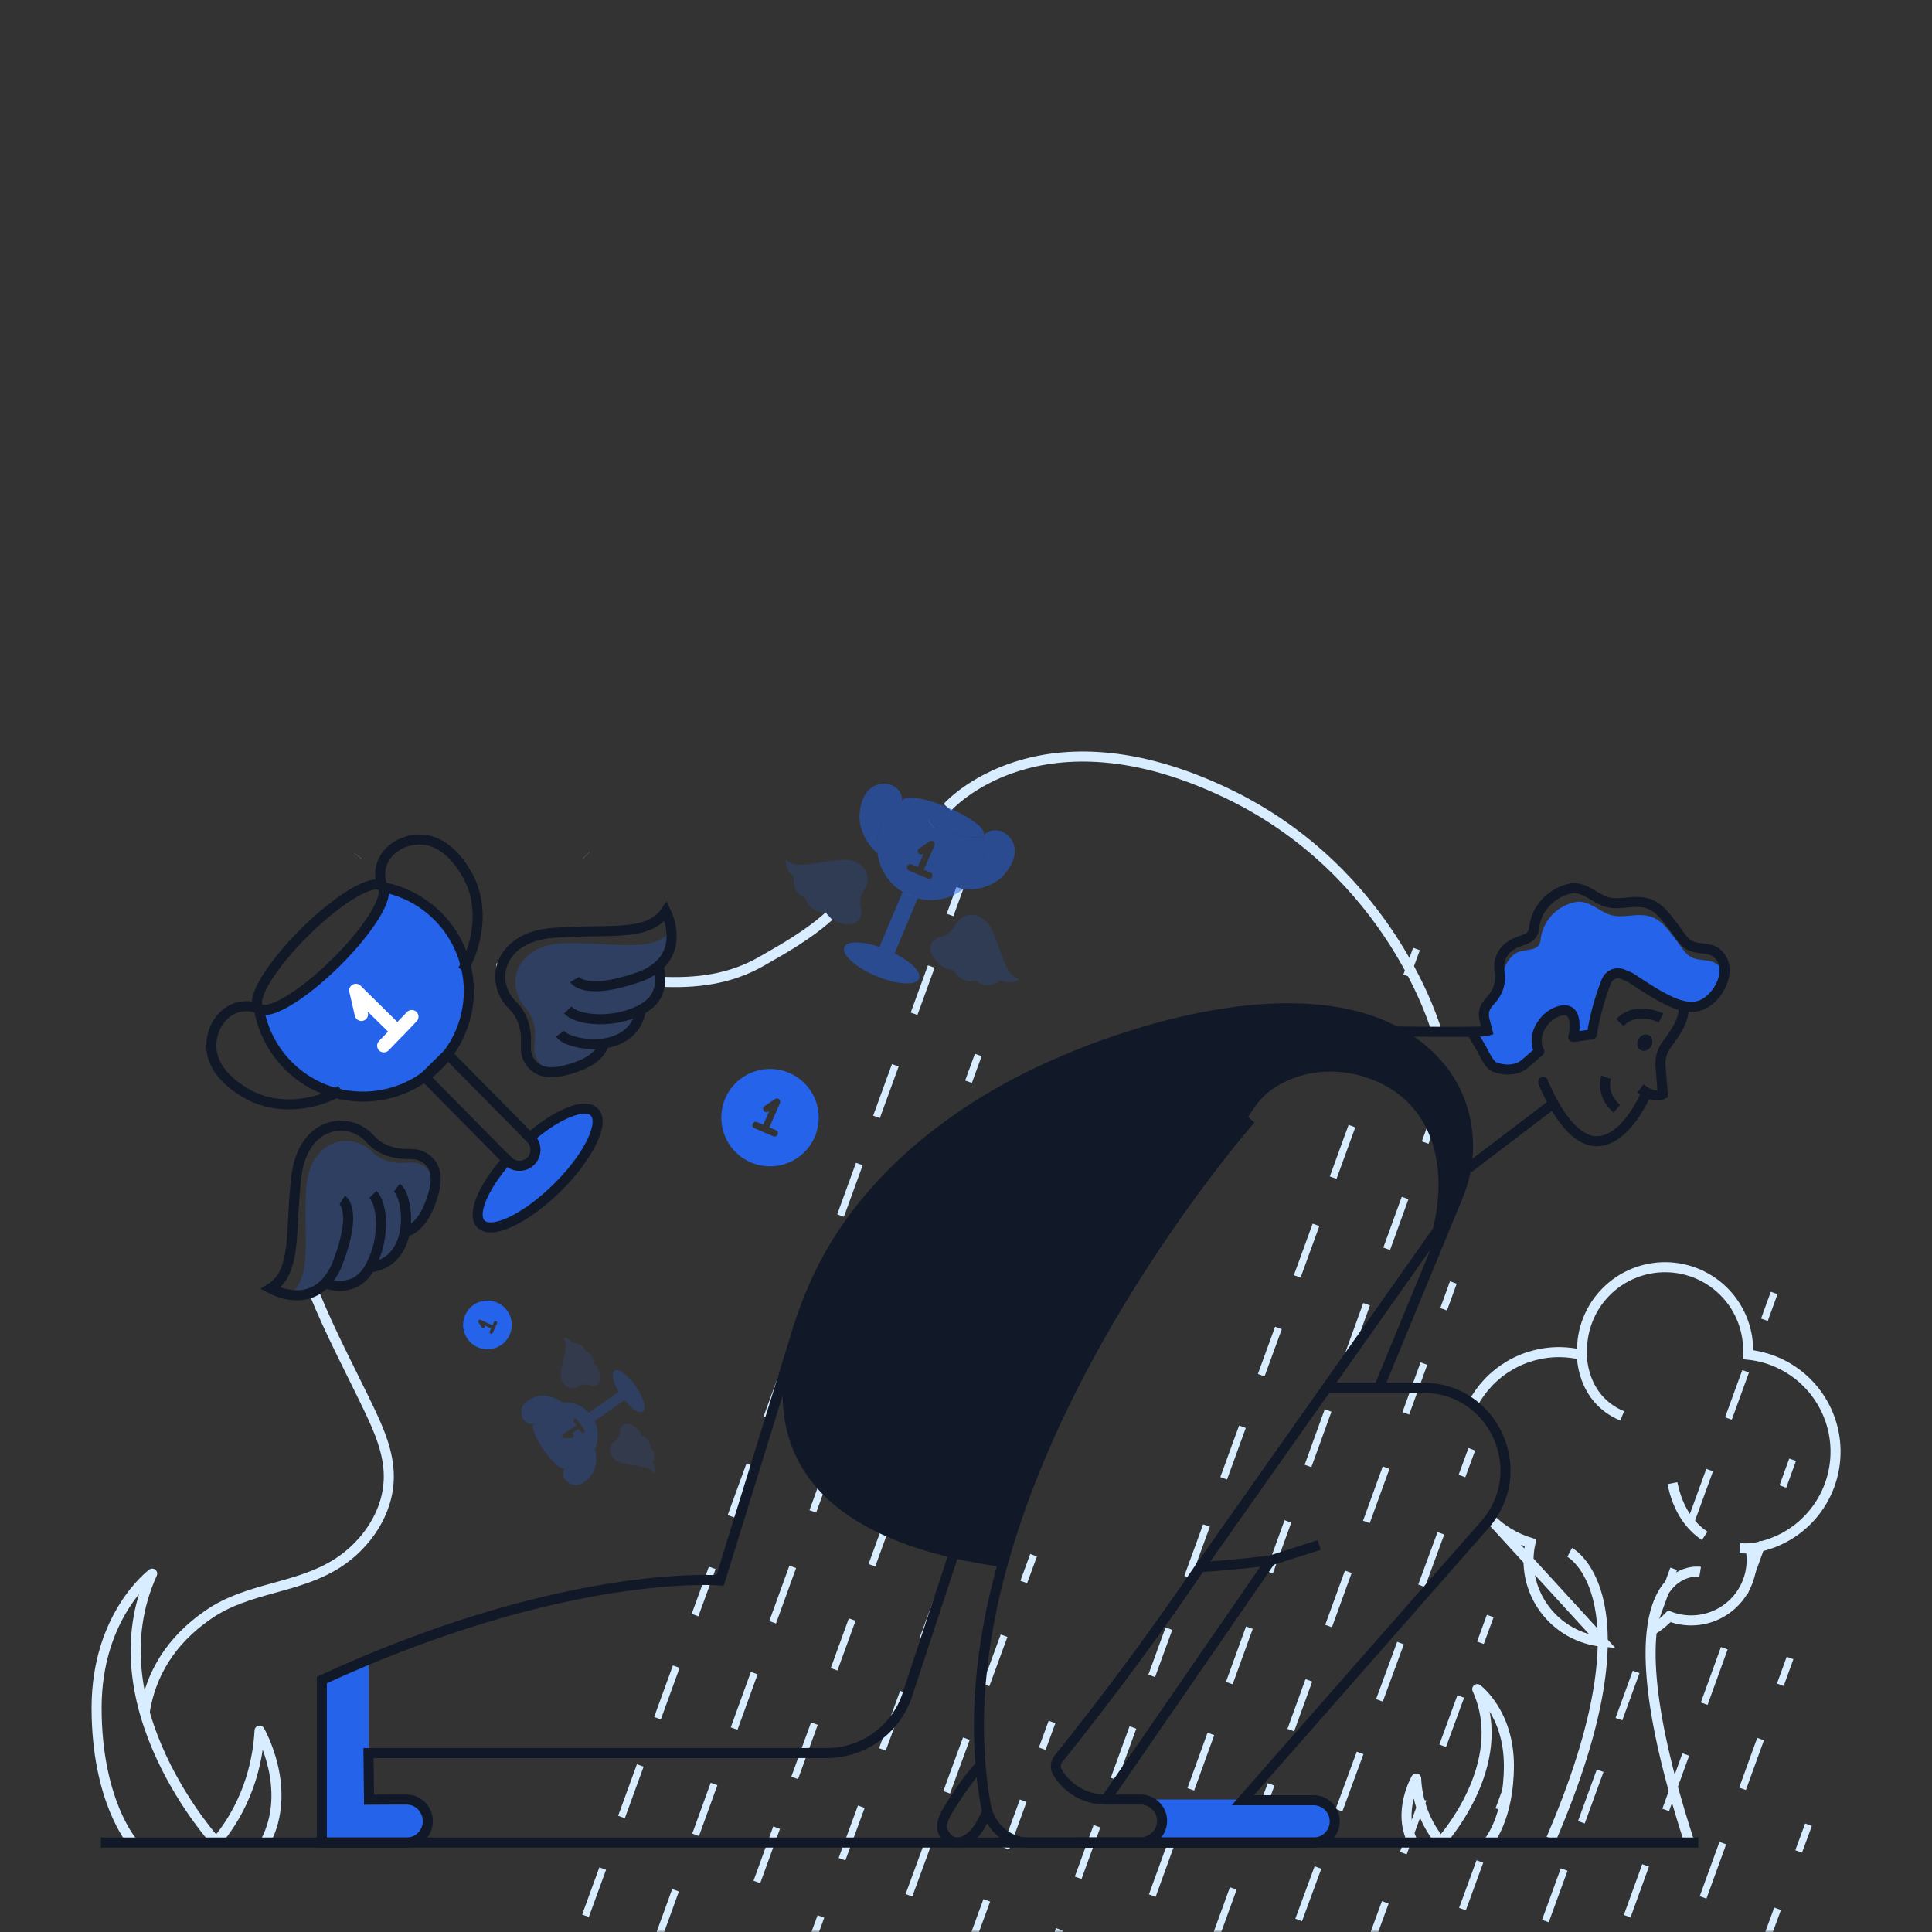 <svg width="400" height="400" viewBox="0 0 400 400" fill="none" xmlns="http://www.w3.org/2000/svg">
<rect x="0" y="0" width="400" height="400" fill="#333333" stroke="none"/>
<mask id="mask0_180_1944" style="mask-type:luminance" maskUnits="userSpaceOnUse" x="0" y="0" width="400" height="400">
<path d="M400 0H0V400H400V0Z" fill="white"/>
</mask>
<g mask="url(#mask0_180_1944)">
<path d="M374.428 377.792L372.392 383.328" stroke="#D8EDFF" stroke-width="1.476" stroke-miterlimit="10"/>
<path d="M368.033 395.192L353.309 435.224" stroke="#D8EDFF" stroke-width="1.476" stroke-miterlimit="10" stroke-dasharray="11.58 12.64 12.64 11.58"/>
<path d="M370.612 343.269L368.596 348.813" stroke="#D8EDFF" stroke-width="1.476" stroke-miterlimit="10"/>
<path d="M364.512 360.056L350.732 398" stroke="#D8EDFF" stroke-width="1.476" stroke-miterlimit="10" stroke-dasharray="10.96 11.96 11.96 10.96"/>
<path d="M371.14 302.224L369.128 307.768" stroke="#D8EDFF" stroke-width="1.476" stroke-miterlimit="10"/>
<path d="M364.972 319.248L350.932 357.984" stroke="#D8EDFF" stroke-width="1.476" stroke-miterlimit="10" stroke-dasharray="11.19 12.21 12.21 11.19"/>
<path d="M349.024 363.248L205.344 759.72" stroke="#D8EDFF" stroke-width="1.476" stroke-miterlimit="10" stroke-dasharray="12.21 12.21 11.19 12.21 12.21 11.19"/>
<path d="M367.32 267.697L365.304 273.241" stroke="#D8EDFF" stroke-width="1.476" stroke-miterlimit="10"/>
<path d="M361.416 283.908L348.3 319.916" stroke="#D8EDFF" stroke-width="1.476" stroke-miterlimit="10" stroke-dasharray="10.41 11.36 11.36 10.41"/>
<path d="M346.52 324.805L212.292 693.32" stroke="#D8EDFF" stroke-width="1.476" stroke-miterlimit="10" stroke-dasharray="11.36 11.36 10.41 11.36 11.36 10.41"/>
<path d="M312.356 369.105L310.328 374.645" stroke="#D8EDFF" stroke-width="1.476" stroke-miterlimit="10"/>
<path d="M306.392 385.405L293.112 421.724" stroke="#D8EDFF" stroke-width="1.476" stroke-miterlimit="10" stroke-dasharray="10.5 11.46 11.46 10.5"/>
<path d="M308.536 334.58L306.508 340.12" stroke="#D8EDFF" stroke-width="1.476" stroke-miterlimit="10"/>
<path d="M302.432 351.241L288.676 388.769" stroke="#D8EDFF" stroke-width="1.476" stroke-miterlimit="10" stroke-dasharray="10.86 11.84 11.84 10.86"/>
<path d="M286.808 393.869L193.588 648.244" stroke="#D8EDFF" stroke-width="1.476" stroke-miterlimit="10" stroke-dasharray="11.84 11.84 10.86 11.84 11.84 10.86"/>
<path d="M304.72 300.056L302.684 305.592" stroke="#D8EDFF" stroke-width="1.476" stroke-miterlimit="10"/>
<path d="M298.32 317.452L283.596 357.484" stroke="#D8EDFF" stroke-width="1.476" stroke-miterlimit="10" stroke-dasharray="11.58 12.64 12.64 11.58"/>
<path d="M281.596 362.92L207.256 565.056" stroke="#D8EDFF" stroke-width="1.476" stroke-miterlimit="10" stroke-dasharray="12.64 12.64 11.58 12.64 12.64 11.58"/>
<path d="M300.9 265.528L298.888 271.072" stroke="#D8EDFF" stroke-width="1.476" stroke-miterlimit="10"/>
<path d="M294.804 282.315L281.02 320.259" stroke="#D8EDFF" stroke-width="1.476" stroke-miterlimit="10" stroke-dasharray="10.96 11.96 11.96 10.96"/>
<path d="M279.152 325.416L161.92 648.18" stroke="#D8EDFF" stroke-width="1.476" stroke-miterlimit="10" stroke-dasharray="11.96 11.96 10.96 11.96 11.96 10.96"/>
<path d="M297.084 231.005L295.072 236.553" stroke="#D8EDFF" stroke-width="1.476" stroke-miterlimit="10"/>
<path d="M290.912 248.028L276.876 286.768" stroke="#D8EDFF" stroke-width="1.476" stroke-miterlimit="10" stroke-dasharray="11.19 12.21 12.21 11.19"/>
<path d="M274.968 292.028L131.284 688.504" stroke="#D8EDFF" stroke-width="1.476" stroke-miterlimit="10" stroke-dasharray="12.21 12.21 11.19 12.21 12.21 11.19"/>
<path d="M293.264 196.479L291.244 202.019" stroke="#D8EDFF" stroke-width="1.476" stroke-miterlimit="10"/>
<path d="M287.36 212.692L274.244 248.696" stroke="#D8EDFF" stroke-width="1.476" stroke-miterlimit="10" stroke-dasharray="10.41 11.36 11.36 10.41"/>
<path d="M272.464 253.588L138.232 622.1" stroke="#D8EDFF" stroke-width="1.476" stroke-miterlimit="10" stroke-dasharray="11.36 11.36 10.41 11.36 11.36 10.41"/>
<path d="M217.808 356.516L215.78 362.056" stroke="#D8EDFF" stroke-width="1.476" stroke-miterlimit="10"/>
<path d="M211.844 372.82L198.564 409.136" stroke="#D8EDFF" stroke-width="1.476" stroke-miterlimit="10" stroke-dasharray="10.5 11.46 11.46 10.5"/>
<path d="M213.988 321.992L211.96 327.532" stroke="#D8EDFF" stroke-width="1.476" stroke-miterlimit="10"/>
<path d="M207.884 338.652L194.132 376.184" stroke="#D8EDFF" stroke-width="1.476" stroke-miterlimit="10" stroke-dasharray="10.86 11.84 11.84 10.86"/>
<path d="M192.264 381.28L99.04 635.656" stroke="#D8EDFF" stroke-width="1.476" stroke-miterlimit="10" stroke-dasharray="11.84 11.84 10.86 11.84 11.84 10.86"/>
<path d="M210.172 287.469L208.136 293.005" stroke="#D8EDFF" stroke-width="1.476" stroke-miterlimit="10"/>
<path d="M203.772 304.864L189.048 344.896" stroke="#D8EDFF" stroke-width="1.476" stroke-miterlimit="10" stroke-dasharray="11.58 12.64 12.64 11.58"/>
<path d="M187.052 350.333L112.708 552.468" stroke="#D8EDFF" stroke-width="1.476" stroke-miterlimit="10" stroke-dasharray="12.64 12.64 11.58 12.64 12.64 11.58"/>
<path d="M206.352 252.941L204.34 258.489" stroke="#D8EDFF" stroke-width="1.476" stroke-miterlimit="10"/>
<path d="M200.257 269.728L186.477 307.676" stroke="#D8EDFF" stroke-width="1.476" stroke-miterlimit="10" stroke-dasharray="10.96 11.96 11.96 10.96"/>
<path d="M184.604 312.828L67.372 635.592" stroke="#D8EDFF" stroke-width="1.476" stroke-miterlimit="10" stroke-dasharray="11.96 11.96 10.96 11.96 11.96 10.96"/>
<path d="M202.535 218.416L200.523 223.964" stroke="#D8EDFF" stroke-width="1.476" stroke-miterlimit="10"/>
<path d="M196.364 235.441L182.328 274.181" stroke="#D8EDFF" stroke-width="1.476" stroke-miterlimit="10" stroke-dasharray="11.19 12.21 12.21 11.19"/>
<path d="M180.42 279.441L36.74 675.916" stroke="#D8EDFF" stroke-width="1.476" stroke-miterlimit="10" stroke-dasharray="12.21 12.21 11.19 12.21 12.21 11.19"/>
<path d="M198.716 183.892L196.7 189.432" stroke="#D8EDFF" stroke-width="1.476" stroke-miterlimit="10"/>
<path d="M192.812 200.105L179.696 236.109" stroke="#D8EDFF" stroke-width="1.476" stroke-miterlimit="10" stroke-dasharray="10.41 11.36 11.36 10.41"/>
<path d="M177.916 241L43.684 609.512" stroke="#D8EDFF" stroke-width="1.476" stroke-miterlimit="10" stroke-dasharray="11.36 11.36 10.41 11.36 11.36 10.41"/>
<path d="M196.148 167.144C196.148 167.144 215.084 145.544 254.116 164.28C288.4 180.732 297.484 213.624 297.484 213.624" stroke="#D8EDFF" stroke-width="2.08" stroke-miterlimit="10"/>
<path d="M341.784 337.66L342.008 337.536C343.33 336.731 344.541 335.756 345.608 334.636C347.002 335.181 348.483 335.468 349.98 335.484C351.623 335.506 353.255 335.205 354.781 334.597C356.308 333.99 357.7 333.087 358.878 331.941C360.056 330.795 360.997 329.428 361.646 327.919C362.296 326.409 362.642 324.787 362.664 323.144C362.671 322.278 362.592 321.414 362.428 320.564C367.338 319.93 371.844 317.515 375.09 313.777C378.335 310.038 380.093 305.238 380.03 300.288C379.967 295.338 378.086 290.583 374.747 286.929C371.407 283.274 366.841 280.975 361.916 280.468V280.388C362.027 278.081 361.673 275.776 360.875 273.609C360.076 271.442 358.85 269.458 357.268 267.776C355.686 266.094 353.781 264.747 351.668 263.816C349.555 262.886 347.275 262.39 344.966 262.359C342.657 262.328 340.366 262.763 338.228 263.636C336.091 264.51 334.151 265.806 332.525 267.445C330.899 269.084 329.619 271.035 328.763 273.179C327.906 275.324 327.491 277.619 327.54 279.928C327.54 280.124 327.54 280.328 327.54 280.512C326.071 280.157 324.567 279.967 323.056 279.944C319.328 279.892 315.659 280.873 312.455 282.78C309.251 284.686 306.637 287.442 304.904 290.744M308.46 314.348C310.802 316.7 313.687 318.439 316.86 319.412C316.34 321.757 316.326 324.187 316.819 326.539C317.312 328.89 318.3 331.11 319.718 333.05C321.137 334.989 322.952 336.604 325.044 337.786C327.135 338.969 329.455 339.692 331.848 339.908L308.46 314.348Z" stroke="#D8EDFF" stroke-width="2.08" stroke-miterlimit="10"/>
<path d="M346.26 307.072C347.412 312.768 350.092 316.076 352.936 317.988" stroke="#D8EDFF" stroke-width="2.08" stroke-miterlimit="10"/>
<path d="M362.401 320.556C361.677 320.606 360.95 320.595 360.229 320.521" stroke="#D8EDFF" stroke-width="2.08" stroke-miterlimit="10"/>
<path d="M327.52 280.495C327.52 280.495 327.268 289.543 335.852 293.151" stroke="#D8EDFF" stroke-width="2.08" stroke-miterlimit="10"/>
<path d="M352 325.42C352 325.42 330.56 321.948 349.656 381.084" stroke="#D8EDFF" stroke-width="2.08" stroke-miterlimit="10"/>
<path d="M324.984 321.395C324.984 321.395 342.684 330.703 321.164 380.703" stroke="#D8EDFF" stroke-width="2.08" stroke-miterlimit="10"/>
<path d="M192.788 170.684L192.804 170.672" stroke="#D8EDFF" stroke-width="2.08" stroke-miterlimit="10"/>
<path d="M136.696 203.256C143.996 203.604 151.072 202.812 157.652 199.036C162.024 196.54 167.4 193.528 171.632 189.672" stroke="#D8EDFF" stroke-width="2.08" stroke-miterlimit="10"/>
<path d="M64.948 267.428C68.348 275.892 72.748 284.092 76.496 291.948C78.52 296.224 80.476 300.748 80.496 305.604C80.54 313.112 75.78 319.828 69.976 323.576C61.528 329.028 51.464 328.528 43.112 334.304C35.276 339.7 31.2 346.668 29.948 354.48" stroke="#D8EDFF" stroke-width="2.08" stroke-miterlimit="10"/>
<path d="M102.848 200.509C103.168 200.481 103.472 200.453 103.792 200.441" stroke="#D8EDFF" stroke-width="2.08" stroke-miterlimit="10"/>
<path d="M308.173 381.376C308.173 381.376 312.401 376.508 312.401 365.544C312.401 354.58 305.845 349.716 305.845 349.716C312.953 365.352 298.293 381.376 298.293 381.376C295.197 377.67 293.407 373.048 293.201 368.224C293.201 368.224 289.201 375.116 292.533 381.376" stroke="#D8EDFF" stroke-width="2.08" stroke-linejoin="round"/>
<path d="M27.412 381.376C27.412 381.376 20 372.828 20 353.6C20 334.372 31.508 325.8 31.508 325.8C19.024 353.256 44.768 381.4 44.768 381.4C45.568 380.344 52.96 372.408 53.74 358.304C53.74 358.304 60.764 370.408 54.912 381.4" stroke="#D8EDFF" stroke-width="2.08" stroke-linejoin="round"/>
<path d="M319.6 224.295L319.64 224.379" stroke="#D8EDFF" stroke-width="2.08" stroke-miterlimit="10"/>
<path d="M270.484 381.476H238.132V380.936C238.762 380.631 239.31 380.18 239.729 379.619C240.149 379.059 240.427 378.405 240.542 377.715C240.657 377.024 240.603 376.316 240.387 375.65C240.171 374.984 239.798 374.38 239.3 373.888C238.961 373.545 238.565 373.263 238.132 373.052V372.58H268.22C276.812 372.556 275.172 374.108 276.728 377.092C278.284 380.076 270.484 381.476 270.484 381.476Z" fill="#2563EB"/>
<path d="M87.6 379.84C86.24 380.952 84.132 381.476 84.132 381.476H66.632V347.824L75.808 343.784C75.89 343.761 75.969 343.729 76.044 343.688L76.348 343.548V372.58H83.008C83.797 372.584 84.586 372.64 85.368 372.748C87.144 373.04 87.628 373.692 87.92 374.704C87.92 374.704 87.948 374.704 87.92 374.732C88.116 375.384 88.24 376.164 88.576 377.092C89.032 378.244 88.464 379.16 87.6 379.84Z" fill="#2563EB"/>
<path d="M20.892 381.479H351.6" stroke="#111827" stroke-width="2.08" stroke-miterlimit="10"/>
<path d="M197.54 321.472L187.688 351.392C186.45 354.781 184.2 357.707 181.244 359.775C178.288 361.842 174.767 362.952 171.16 362.952H76.292L76.348 367.78V368.268L76.404 372.58V372.608L82.536 372.58H84.136C84.554 372.578 84.97 372.634 85.372 372.748C86.438 373.057 87.349 373.755 87.924 374.704C87.924 374.704 87.952 374.704 87.924 374.732C88.354 375.419 88.581 376.214 88.58 377.024V377.092C88.577 377.674 88.459 378.249 88.233 378.785C88.007 379.321 87.678 379.808 87.264 380.216C86.851 380.625 86.36 380.948 85.821 381.167C85.282 381.386 84.705 381.496 84.124 381.492H66.632V347.824C69.773 346.382 72.832 345.035 75.808 343.784C75.89 343.761 75.969 343.729 76.044 343.688L76.348 343.564C121.2 324.9 149.096 327.2 149.096 327.2L165.472 274.256" stroke="#111827" stroke-width="2.08" stroke-miterlimit="10"/>
<path d="M321.612 228.444L304.068 241.812" stroke="#111827" stroke-width="2.08" stroke-miterlimit="10"/>
<path d="M263.104 323.056L273.12 319.876" stroke="#111827" stroke-width="2.08" stroke-miterlimit="10"/>
<path d="M258.936 231.724C258.936 231.724 192.172 307.44 204.104 373.816C204.904 378.092 208.464 381.436 212.808 381.476H235.94C236.703 381.476 237.456 381.29 238.132 380.936C238.762 380.631 239.31 380.179 239.729 379.618C240.149 379.058 240.427 378.405 240.542 377.714C240.657 377.023 240.603 376.315 240.387 375.649C240.171 374.984 239.798 374.379 239.3 373.888C238.961 373.545 238.565 373.262 238.132 373.052C237.512 372.737 236.827 372.576 236.132 372.58H228.932" stroke="#111827" stroke-width="2.08" stroke-miterlimit="10"/>
<path d="M248.488 324.456L274.688 287.316L298.932 252.956C305.98 242.98 305.648 229.268 297.5 220.156C277.848 198.156 232.06 212.732 210.236 224.296C193.036 233.412 177.368 246.984 169.12 264.928C152.72 300.648 172.144 315.676 197.52 321.56C200.84 322.324 204.268 322.936 207.708 323.42" stroke="#111827" stroke-width="2.08" stroke-miterlimit="10"/>
<path d="M263.1 323.052C263.1 323.052 257.3 323.852 248.488 324.456C239.84 337.196 230.088 350.504 219.164 364.116C218.848 364.505 218.657 364.98 218.614 365.48C218.572 365.979 218.681 366.48 218.928 366.916C219.949 368.638 221.4 370.064 223.139 371.055C224.879 372.045 226.846 372.565 228.848 372.564H228.96L263.1 323.036" stroke="#111827" stroke-width="2.08" stroke-miterlimit="10"/>
<path d="M274.688 287.315H294.6C309.284 287.315 317.112 304.623 307.424 315.655L257.312 372.719H271.828C272.414 372.702 272.998 372.802 273.545 373.014C274.091 373.226 274.59 373.545 275.011 373.954C275.431 374.362 275.766 374.851 275.994 375.391C276.223 375.931 276.341 376.511 276.341 377.097C276.341 377.684 276.223 378.264 275.994 378.804C275.766 379.344 275.431 379.833 275.011 380.241C274.59 380.649 274.091 380.969 273.545 381.181C272.998 381.393 272.414 381.493 271.828 381.475H222.828" stroke="#111827" stroke-width="2.08" stroke-miterlimit="10"/>
<path d="M202.968 365.544C200.4 368.252 198.4 371.332 196.432 374.484C195.252 376.384 194.224 378.62 196.1 380.508C197.652 382.048 199.3 381.504 200.608 380.588C201.643 379.84 202.485 378.855 203.064 377.716L204.44 375.108" stroke="#111827" stroke-width="2.08" stroke-miterlimit="10"/>
<path d="M356.98 201.804C356.58 204.484 354.456 207.216 352.236 208.092C349.916 208.992 347.268 208.092 345.184 207.036C342.508 205.716 340.024 203.996 337.524 202.388L335.9 201.68C335.903 201.671 335.903 201.661 335.9 201.652C335.368 201.433 334.774 201.423 334.236 201.624C334.109 201.655 333.987 201.703 333.872 201.764C333.64 201.876 333.43 202.026 333.248 202.208C332.961 202.481 332.735 202.811 332.584 203.176C331.188 206.72 330.182 210.406 329.584 214.168L325.768 214.668C325.781 214.319 325.842 213.973 325.948 213.64C325.95 213.635 325.95 213.631 325.95 213.626C325.95 213.621 325.95 213.616 325.948 213.612C326.224 212.668 326.612 211.792 325.948 211.448C325.9 210.874 325.704 210.323 325.38 209.848C324.98 209.336 324.352 209.072 323.38 209.24C323.032 209.297 322.693 209.393 322.368 209.528C321.515 209.866 320.748 210.388 320.12 211.056C319.857 211.323 319.616 211.611 319.4 211.916C319.074 212.362 318.806 212.847 318.6 213.36C318.525 213.525 318.465 213.696 318.42 213.872C318.064 214.938 318.083 216.094 318.476 217.148C318.544 217.33 318.627 217.507 318.724 217.676L315.712 220.272C315.607 220.364 315.496 220.448 315.38 220.524C313.924 221.484 311.592 221.484 309.524 220.956C308.276 220.636 308.784 219.98 307.968 219.356C306.816 219.716 306.768 217.54 306.844 217.276C307.4 215.752 305.32 214.476 305.112 214.32C304.336 214.168 303.852 213.92 303.6 213.544H304.156C305.308 213.544 306.932 213.796 307.984 213.448C307.36 210.864 306.444 209.492 308.5 207.272C310.208 205.4 310.816 203.672 310.468 201.084C310.468 200.932 311.304 201.028 311.304 200.864C311.856 199.264 312.94 197.768 313.996 197.264C315.88 196.348 318.656 197.108 318.936 194.724C319.124 192.826 319.909 191.036 321.178 189.613C322.448 188.189 324.136 187.204 326 186.8C328.776 186.188 330.744 188.464 333.12 189.324C336.004 190.392 338.988 188.74 342.012 189.864C343.512 190.42 344.496 191.464 345.496 192.664C346.328 193.692 347.148 194.748 347.896 195.828C348.644 196.908 349.34 197.884 350.564 198.356C352.164 198.98 354.072 198.564 355.504 199.644C356.228 200.174 356.749 200.936 356.98 201.804Z" fill="#2563EB"/>
<path d="M304.691 213.632L306.643 216.964C307.303 218.088 308.243 220.432 309.443 220.924H309.467H309.499C311.591 221.756 313.863 221.556 315.351 220.524C315.476 220.446 315.592 220.356 315.699 220.256L318.703 217.656C316.847 214.34 319.855 209.812 323.343 209.212C325.127 208.912 325.743 210.012 325.939 211.412C326.011 212.144 326.011 212.88 325.939 213.612C325.939 213.844 325.911 214.052 325.891 214.272" stroke="#111827" stroke-width="2.08" stroke-linecap="round" stroke-linejoin="round"/>
<path d="M343.904 210.763C343.904 210.763 338.744 208.119 335.376 211.715" stroke="#111827" stroke-width="2.08" stroke-miterlimit="10"/>
<path d="M339.64 225.344C340.912 226.272 342.684 227.344 344.248 226.544L343.784 220.62C343.676 219.17 344.066 217.727 344.888 216.528C346.256 214.504 348.848 211.624 348.58 208.164" stroke="#111827" stroke-width="2.08" stroke-miterlimit="10"/>
<path d="M341.845 216.606C342.326 215.759 342.132 214.74 341.412 214.331C340.691 213.922 339.717 214.277 339.236 215.124C338.755 215.971 338.949 216.99 339.669 217.399C340.389 217.808 341.364 217.453 341.845 216.606Z" fill="#111827"/>
<path d="M325.76 214.673C325.804 214.553 325.844 214.425 325.888 214.305C325.932 214.185 325.972 214.037 326.024 213.905" stroke="#111827" stroke-width="2.08" stroke-linecap="round" stroke-linejoin="round"/>
<path d="M325.756 214.676L327.064 214.508L329.576 214.172" stroke="#111827" stroke-width="2.08" stroke-linecap="round" stroke-linejoin="round"/>
<path d="M332.524 223.031C332.524 223.031 331.288 226.575 334.744 229.555" stroke="#111827" stroke-width="2.08" stroke-miterlimit="10"/>
<path d="M288.268 213.544C289.42 213.544 306.912 213.796 307.964 213.448C307.34 210.864 306.424 209.492 308.48 207.272C310.188 205.4 310.796 203.672 310.448 201.084C310.422 200.924 310.409 200.762 310.408 200.6C310.268 198.352 311.296 196.576 313.28 195.476C315.168 194.424 317.32 194.632 317.612 192.176C317.73 191.108 318.025 190.067 318.484 189.096C319.128 187.834 320.037 186.726 321.148 185.846C322.26 184.967 323.547 184.337 324.924 184C327.784 183.364 329.808 185.72 332.28 186.608C335.236 187.708 338.332 186.012 341.44 187.152C342.992 187.732 344.004 188.804 345.04 190.052C345.916 191.12 346.748 192.204 347.512 193.328C348.26 194.38 349.008 195.436 350.272 195.92C351.912 196.56 353.896 196.128 355.352 197.252C356.808 198.376 357.268 200.084 356.988 201.792C356.588 204.472 354.464 207.204 352.244 208.08C349.924 208.98 347.276 208.08 345.192 207.024C342.516 205.704 340.032 203.984 337.532 202.376L335.908 201.668C335.375 201.443 334.778 201.423 334.232 201.612C334.105 201.643 333.983 201.69 333.868 201.752C333.639 201.868 333.428 202.018 333.244 202.196C332.956 202.468 332.73 202.798 332.58 203.164C331.184 206.708 330.178 210.394 329.58 214.156" stroke="#111827" stroke-width="2.08" stroke-miterlimit="10"/>
<path d="M319.492 224C319.492 224 324.044 236 330.324 236.272C336.604 236.544 340.836 226.348 340.836 226.348" stroke="#111827" stroke-width="2.08" stroke-linecap="round" stroke-linejoin="round"/>
<path d="M301.792 247.8L285.492 287.316" stroke="#111827" stroke-width="2.08" stroke-miterlimit="10"/>
<path d="M303.892 236.116L304.064 236.28C304.004 235.88 303.932 235.536 303.86 235.168C303.768 233.26 303.408 231.374 302.788 229.568C302.043 227.332 300.906 225.246 299.432 223.408C283.972 198.784 239.86 212.736 239.86 212.736C213.06 216.736 170.66 244.484 163.74 281.264C156.82 318.044 203.032 322.684 205.296 323.064C205.898 323.194 206.528 323.104 207.07 322.811C207.612 322.518 208.031 322.04 208.252 321.464C221.792 274.264 254.564 236.992 254.568 236.988C258.168 232.884 259.06 228.236 264.02 225.104C269.444 221.676 276.052 221.024 282.152 222.844C297.844 227.524 300.34 243.576 295.812 257.376C295.812 257.376 304 247.336 303.892 236.116Z" fill="#111827"/>
<path d="M74.26 177.305L74.248 177.321" stroke="#D8EDFF" stroke-width="2.08" stroke-miterlimit="10"/>
<path d="M121.332 177.124L121.32 177.112" stroke="#D8EDFF" stroke-width="2.08" stroke-miterlimit="10"/>
<path d="M69.5 199.328C62.452 206.296 55.316 210.499 53.568 208.723C51.82 206.947 56.124 199.884 63.168 192.916C70.212 185.948 77.336 181.759 79.084 183.523C79.123 183.556 79.152 183.599 79.168 183.647C80.656 185.599 76.4 192.528 69.5 199.328Z" stroke="#111827" stroke-width="2.08" stroke-miterlimit="10"/>
<path d="M97.076 205.296C97.05 208.621 96.268 211.897 94.788 214.876C93.309 217.854 91.171 220.457 88.537 222.487C85.902 224.517 82.841 225.921 79.584 226.593C76.326 227.264 72.959 227.186 69.736 226.364C65.638 225.307 61.933 223.086 59.07 219.969C56.206 216.852 54.307 212.973 53.6 208.8C53.593 208.776 53.593 208.751 53.6 208.728C55.348 210.504 62.484 206.3 69.532 199.332C76.428 192.532 80.688 185.608 79.204 183.652H79.2C83.349 184.434 87.184 186.398 90.244 189.307C93.303 192.216 95.458 195.948 96.448 200.052C96.872 201.767 97.082 203.528 97.076 205.296Z" fill="#2563EB"/>
<path d="M79.2 183.636C77.484 179.148 80.4 175.028 84.879 174.036C90.564 172.768 94.651 177.112 97.072 181.76C100.1 187.58 99.144 195.272 95.784 200.888" stroke="#111827" stroke-width="2.08" stroke-miterlimit="10"/>
<path d="M53.68 208.844C49.2 207.072 45.056 209.94 44 214.4C42.66 220.064 46.952 224.208 51.572 226.688C57.352 229.788 64.92 229.032 70.58 225.744" stroke="#111827" stroke-width="2.08" stroke-miterlimit="10"/>
<path d="M92.672 218.259L110 235.811C110.606 236.442 110.94 237.286 110.928 238.161C110.917 239.036 110.562 239.872 109.939 240.486C109.316 241.101 108.477 241.446 107.602 241.446C106.726 241.446 105.886 241.102 105.264 240.487L87.932 222.931L92.672 218.259Z" stroke="#111827" stroke-width="2.08" stroke-miterlimit="10"/>
<path d="M123.052 230.232C125.28 232.492 121.852 239.512 115.352 245.916C108.852 252.32 101.8 255.676 99.572 253.42C97.616 251.44 100.004 245.82 104.96 240.168L105.272 240.488C105.901 241.072 106.731 241.389 107.588 241.375C108.446 241.362 109.265 241.017 109.875 240.414C110.484 239.811 110.838 238.996 110.861 238.138C110.885 237.281 110.576 236.448 110 235.812L109.684 235.496C115.428 230.584 121.096 228.256 123.052 230.232Z" fill="#2563EB"/>
<path d="M97.076 205.296C97.05 208.621 96.268 211.897 94.788 214.876C93.309 217.854 91.171 220.457 88.537 222.487C85.902 224.517 82.841 225.921 79.584 226.593C76.326 227.264 72.959 227.186 69.736 226.364C65.638 225.307 61.933 223.086 59.07 219.969C56.206 216.852 54.307 212.973 53.6 208.8C53.593 208.776 53.593 208.751 53.6 208.728C55.348 210.504 62.484 206.3 69.532 199.332C76.428 192.532 80.688 185.608 79.204 183.652H79.2C83.349 184.434 87.184 186.398 90.244 189.307C93.303 192.216 95.458 195.948 96.448 200.052C96.872 201.767 97.082 203.528 97.076 205.296Z" stroke="#111827" stroke-width="2.08" stroke-miterlimit="10"/>
<path d="M123.052 230.232C125.28 232.492 121.852 239.512 115.352 245.916C108.852 252.32 101.8 255.676 99.572 253.42C97.616 251.44 100.004 245.82 104.96 240.168L105.272 240.488C105.901 241.072 106.731 241.389 107.588 241.375C108.446 241.362 109.265 241.017 109.875 240.414C110.484 239.811 110.838 238.996 110.861 238.138C110.885 237.281 110.576 236.448 110 235.812L109.684 235.496C115.428 230.584 121.096 228.256 123.052 230.232Z" stroke="#111827" stroke-width="2.08" stroke-miterlimit="10"/>
<path d="M74.82 209.992L73.676 205.064L82.316 213.58L85.256 210.492L79.468 216.496" stroke="white" stroke-width="2.776" stroke-linecap="round" stroke-linejoin="round"/>
<g opacity="0.5">
<path opacity="0.5" d="M136.336 199.969C136.864 201.841 136.904 203.937 136.1 205.729C135.432 207.225 134.144 208.309 132.656 209.073C132.02 213.361 128.784 215.473 125.08 216.037C124.956 216.373 124.776 216.801 124.636 217.081C123.124 219.717 119.668 220.953 116.852 221.633C115.228 221.813 113.464 221.661 112.216 220.561C111.41 219.856 110.87 218.896 110.688 217.841C110.524 216.789 110.788 215.733 110.812 214.693C110.84 212.401 110.232 210.209 108.676 208.489C104.528 203.881 106.72 195.417 117.184 195.265C127.648 195.113 135.24 197.413 138.944 192.641C138.967 192.69 138.986 192.74 139 192.793C139.22 195.029 138.8 197.777 136.336 199.969Z" fill="#2563EB"/>
</g>
<path d="M117.544 209.101C118.488 210.113 120.208 210.585 121.444 210.793C125.265 211.396 129.18 210.795 132.644 209.073C134.132 208.309 135.42 207.225 136.088 205.729C136.888 203.937 136.852 201.841 136.324 199.969" stroke="#111827" stroke-width="2.08" stroke-miterlimit="10"/>
<path d="M115.964 213.999C116.488 214.763 117.488 215.199 118.364 215.471C118.398 215.477 118.432 215.486 118.464 215.499C120.607 216.167 122.874 216.346 125.096 216.023C128.8 215.471 132.036 213.347 132.672 209.059" stroke="#111827" stroke-width="2.08" stroke-miterlimit="10"/>
<path d="M125.12 215.884C125.12 215.928 125.092 215.984 125.08 216.036C124.956 216.372 124.776 216.8 124.636 217.08C123.124 219.716 119.668 220.952 116.852 221.632L116.684 221.672C114.768 222.128 112.52 222.256 110.856 221.004C109.925 220.302 109.271 219.296 109.008 218.16C108.748 217.036 108.968 215.872 108.9 214.732C108.76 212.236 107.956 209.904 106.124 208.14C101.268 203.452 103.028 194.084 114.38 193.152C125.732 192.22 134.168 194.152 137.848 188.684C138.468 189.979 138.858 191.372 139 192.8C139.22 195.036 138.804 197.784 136.336 199.976C135.058 201.073 133.571 201.898 131.964 202.4C120.916 206.176 118.96 202.8 118.96 202.8" stroke="#111827" stroke-width="2.08" stroke-miterlimit="10"/>
<g opacity="0.5">
<path opacity="0.5" d="M67.316 265.7C69.164 266.304 71.256 266.428 73.08 265.7C74.604 265.092 75.736 263.844 76.556 262.392C80.868 261.924 83.116 258.792 83.82 255.096C84.156 254.988 84.592 254.824 84.876 254.696C87.572 253.288 88.944 249.896 89.736 247.096C89.98 245.496 89.896 243.716 88.852 242.424C88.177 241.592 87.239 241.015 86.192 240.788C85.144 240.58 84.08 240.788 83.04 240.788C80.752 240.728 78.584 240.028 76.928 238.388C72.488 234.06 63.944 235.912 63.376 246.364C62.808 256.816 64.8 264.504 59.888 268C59.937 268.026 59.987 268.047 60.04 268.064C62.264 268.4 65.024 268.084 67.316 265.7Z" fill="#2563EB"/>
</g>
<path d="M77.2 247.288C78.176 248.272 78.58 250.012 78.736 251.252C79.19 255.104 78.428 259.002 76.556 262.4C75.756 263.852 74.604 265.1 73.08 265.708C71.256 266.44 69.164 266.316 67.316 265.708" stroke="#111827" stroke-width="2.08" stroke-miterlimit="10"/>
<path d="M82.156 245.905C82.9 246.461 83.288 247.477 83.532 248.349C83.532 248.389 83.532 248.417 83.556 248.445C84.137 250.614 84.227 252.885 83.82 255.093C83.116 258.777 80.868 261.921 76.556 262.389" stroke="#111827" stroke-width="2.08" stroke-miterlimit="10"/>
<path d="M83.664 255.127L83.82 255.091C84.156 254.983 84.592 254.819 84.876 254.691C87.572 253.283 88.944 249.891 89.736 247.091L89.784 246.927C90.316 245.031 90.532 242.791 89.348 241.075C88.682 240.12 87.703 239.428 86.58 239.119C85.468 238.811 84.292 238.987 83.16 238.871C80.668 238.635 78.36 237.739 76.68 235.839C72.188 230.799 62.756 232.187 61.376 243.491C59.996 254.795 61.6 263.307 56 266.763C57.267 267.434 58.64 267.88 60.06 268.079C62.284 268.387 65.044 268.079 67.336 265.679C68.483 264.448 69.368 262.996 69.936 261.411C74.144 250.523 70.868 248.431 70.868 248.431" stroke="#111827" stroke-width="2.08" stroke-miterlimit="10"/>
<g opacity="0.71">
<path opacity="0.71" d="M194.364 171.375C189.708 169.419 186.332 166.883 186.828 165.715C187.324 164.547 191.488 165.187 196.148 167.143C200.808 169.099 204.168 171.631 203.68 172.799C203.672 172.823 203.658 172.846 203.64 172.863C203.008 173.943 198.916 173.291 194.364 171.375Z" fill="#2563EB"/>
<path opacity="0.71" d="M208.032 180.924C206.032 183.324 202.548 184.408 199.412 184.124C201.115 182.848 202.419 181.113 203.171 179.122C203.923 177.131 204.093 174.968 203.66 172.884C205.452 171.208 207.948 171.776 209.296 173.684C210.988 176.108 209.752 178.884 208.032 180.924Z" fill="#2563EB"/>
<path opacity="0.71" d="M186.8 165.74C184.983 166.875 183.533 168.511 182.625 170.452C181.716 172.392 181.388 174.553 181.68 176.676C179.28 174.636 177.68 171.416 177.988 168.296C178.252 165.628 179.364 162.8 182.292 162.328C184.576 161.94 186.728 163.312 186.8 165.74Z" fill="#2563EB"/>
<path opacity="0.71" d="M190 186.001L185.124 197.601C184.95 198.015 184.618 198.344 184.201 198.514C183.784 198.684 183.317 198.681 182.902 198.507C182.487 198.332 182.159 198 181.989 197.583C181.819 197.167 181.822 196.699 181.996 196.285L186.872 184.685L190 186.001Z" fill="#2563EB"/>
<path opacity="0.71" d="M190.288 202.628C189.664 204.12 185.684 203.872 181.4 202.072C177.116 200.272 174.156 197.6 174.8 196.108C175.348 194.8 178.456 194.828 182.088 196.056L182 196.264C181.826 196.679 181.823 197.146 181.993 197.563C182.163 197.98 182.491 198.312 182.906 198.486C183.321 198.661 183.788 198.663 184.205 198.494C184.621 198.324 184.954 197.995 185.128 197.58L185.216 197.368C188.632 199.108 190.84 201.32 190.288 202.628Z" fill="#2563EB"/>
<g opacity="0.5">
<path opacity="0.5" d="M207.136 202.963C206.361 203.611 205.386 203.97 204.376 203.979C203.537 203.924 202.744 203.583 202.128 203.011C199.984 203.551 198.356 202.443 197.368 200.807C197.188 200.807 196.948 200.807 196.792 200.807C195.256 200.607 193.992 199.207 193.128 198.031C192.728 197.303 192.452 196.431 192.728 195.631C192.903 195.116 193.249 194.676 193.708 194.383C194.192 194.15 194.696 193.962 195.216 193.823C196.305 193.433 197.202 192.638 197.72 191.603C199.076 188.751 203.492 188.127 205.608 193.023C207.724 197.919 208.124 201.943 211.096 202.755C211.077 202.776 211.057 202.795 211.036 202.811C210.448 203.155 209.785 203.349 209.105 203.375C208.424 203.402 207.748 203.26 207.136 202.963Z" fill="#2563EB"/>
</g>
<g opacity="0.5">
<path opacity="0.5" d="M164.4 181.472C164.203 182.462 164.355 183.49 164.832 184.38C165.283 185.087 165.962 185.619 166.756 185.888C167.316 188.028 169.068 188.928 170.976 189.008C171.06 189.168 171.172 189.376 171.26 189.508C172.168 190.764 173.988 191.204 175.452 191.392C176.284 191.392 177.168 191.224 177.744 190.592C178.113 190.191 178.334 189.675 178.368 189.132C178.34 188.593 178.262 188.057 178.136 187.532C177.955 186.39 178.222 185.222 178.88 184.272C180.732 181.712 179.16 177.54 173.848 178.032C168.536 178.524 164.816 180.104 162.676 177.888L162.656 177.968C162.635 178.65 162.784 179.327 163.088 179.939C163.392 180.55 163.843 181.076 164.4 181.472Z" fill="#2563EB"/>
</g>
<path opacity="0.71" d="M203.66 172.887C202.98 173.959 198.916 173.287 194.376 171.391C190 169.543 186.8 167.199 186.8 165.947C186.799 165.867 186.813 165.787 186.84 165.711C186.84 165.711 186.812 165.711 186.812 165.739C184.996 166.875 183.546 168.511 182.637 170.451C181.729 172.391 181.401 174.553 181.692 176.675C181.692 176.703 181.692 176.743 181.692 176.771C181.933 178.449 182.552 180.05 183.504 181.453C184.455 182.856 185.713 184.024 187.183 184.869C188.653 185.713 190.296 186.211 191.988 186.326C193.679 186.441 195.374 186.169 196.944 185.531C197.779 185.185 198.57 184.742 199.3 184.211C199.344 184.183 199.372 184.155 199.412 184.127C201.115 182.851 202.419 181.116 203.171 179.125C203.924 177.135 204.093 174.971 203.66 172.887ZM193.472 175.051L191.28 180.063L192.64 180.631C192.81 180.705 192.942 180.843 193.01 181.015C193.078 181.186 193.074 181.378 193 181.547C192.945 181.672 192.853 181.777 192.736 181.848C192.62 181.92 192.485 181.954 192.348 181.947C192.264 181.946 192.18 181.931 192.1 181.903L190.1 181.059C190.056 181.059 190.016 181.015 189.972 181.003L188.196 180.239C188.112 180.205 188.036 180.155 187.971 180.091C187.906 180.027 187.855 179.951 187.821 179.867C187.786 179.784 187.768 179.694 187.769 179.603C187.77 179.512 187.788 179.423 187.824 179.339C187.859 179.254 187.91 179.176 187.975 179.111C188.04 179.045 188.118 178.993 188.203 178.958C188.288 178.923 188.38 178.905 188.472 178.907C188.564 178.907 188.656 178.927 188.74 178.963L190 179.519L191.236 176.691L191.08 176.787C191.006 176.838 190.921 176.874 190.833 176.892C190.744 176.911 190.653 176.911 190.564 176.895C190.475 176.878 190.39 176.843 190.314 176.794C190.238 176.744 190.173 176.68 190.122 176.605C190.072 176.53 190.036 176.446 190.017 176.357C189.999 176.269 189.998 176.177 190.015 176.089C190.032 175.999 190.066 175.915 190.116 175.839C190.166 175.763 190.23 175.698 190.304 175.647L192.44 174.203C192.564 174.115 192.714 174.072 192.866 174.08C193.018 174.088 193.162 174.147 193.276 174.247C193.39 174.343 193.47 174.473 193.505 174.617C193.54 174.762 193.529 174.913 193.472 175.051Z" fill="#2563EB"/>
</g>
<g opacity="0.5">
<path opacity="0.5" d="M114.873 298.597C116.637 301.133 117.549 303.549 116.909 303.989C116.269 304.429 114.329 302.737 112.565 300.201C110.801 297.665 109.889 295.253 110.525 294.809H110.569C111.249 294.437 113.149 296.117 114.873 298.597Z" fill="#2563EB"/>
<path opacity="0.5" d="M110.936 289.201C112.764 288.621 114.908 289.201 116.44 290.369C115.144 290.467 113.902 290.933 112.861 291.712C111.82 292.492 111.024 293.552 110.564 294.769C109.088 295.049 107.984 293.937 107.916 292.505C107.832 290.709 109.38 289.681 110.936 289.201Z" fill="#2563EB"/>
<path opacity="0.5" d="M116.937 304C118.338 304.014 119.711 303.595 120.865 302.8C121.871 302.093 122.665 301.125 123.161 300C123.733 301.84 123.513 304.032 122.325 305.54C121.317 306.832 119.813 307.94 118.149 307.216C116.837 306.676 116.177 305.264 116.937 304Z" fill="#2563EB"/>
<path opacity="0.5" d="M121.916 292.481L128.232 288.081C128.458 287.922 128.738 287.859 129.01 287.906C129.282 287.953 129.525 288.107 129.684 288.333C129.843 288.559 129.906 288.838 129.859 289.111C129.812 289.383 129.658 289.626 129.432 289.785L123.12 294.185L121.916 292.481Z" fill="#2563EB"/>
<path opacity="0.5" d="M127.201 283.785C128.001 283.221 130.001 284.653 131.601 286.985C133.201 289.317 133.881 291.669 133.069 292.233C132.357 292.729 130.757 291.697 129.285 289.873L129.397 289.793C129.623 289.634 129.776 289.392 129.824 289.12C129.871 288.847 129.808 288.567 129.649 288.341C129.49 288.115 129.247 287.962 128.975 287.914C128.703 287.867 128.423 287.93 128.197 288.089L128.081 288.169C126.917 286.149 126.501 284.281 127.201 283.785Z" fill="#2563EB"/>
<g opacity="0.5">
<path opacity="0.5" d="M118.62 278.097C119.232 278.015 119.852 278.148 120.377 278.473C120.79 278.777 121.087 279.213 121.22 279.709C122.504 280.133 122.985 281.241 122.957 282.409C123.059 282.467 123.158 282.531 123.253 282.601C123.985 283.205 124.181 284.333 124.241 285.233C124.244 285.488 124.195 285.742 124.095 285.977C123.997 286.212 123.85 286.425 123.665 286.601C123.406 286.811 123.082 286.926 122.749 286.925C122.421 286.887 122.099 286.818 121.784 286.721C121.101 286.57 120.386 286.686 119.784 287.045C118.148 288.077 115.664 286.953 116.184 283.729C116.704 280.505 117.805 278.297 116.537 276.905H116.584C116.995 276.922 117.395 277.04 117.75 277.248C118.105 277.456 118.404 277.747 118.62 278.097Z" fill="#2563EB"/>
</g>
<g opacity="0.5">
<path opacity="0.5" d="M135.145 302.801C135.449 302.264 135.558 301.638 135.453 301.029C135.326 300.532 135.032 300.093 134.621 299.785C134.705 298.433 133.857 297.577 132.765 297.165C132.765 297.057 132.721 296.913 132.697 296.817C132.409 295.917 131.437 295.313 130.621 294.921C130.385 294.823 130.132 294.775 129.877 294.779C129.621 294.783 129.369 294.839 129.137 294.945C128.847 295.108 128.621 295.365 128.497 295.673C128.411 295.991 128.355 296.317 128.329 296.645C128.212 297.343 127.833 297.97 127.269 298.397C125.705 299.529 125.821 302.253 129.001 302.981C132.181 303.709 134.645 303.505 135.465 305.205C135.475 305.192 135.483 305.177 135.489 305.161C135.631 304.77 135.674 304.35 135.614 303.938C135.554 303.526 135.393 303.135 135.145 302.801Z" fill="#2563EB"/>
</g>
<path opacity="0.5" d="M110.564 294.772C111.264 294.44 113.148 296.116 114.868 298.584C116.512 300.956 117.416 303.224 117.004 303.872C116.979 303.914 116.947 303.95 116.908 303.98C116.908 303.98 116.908 303.98 116.932 303.98C118.334 303.995 119.706 303.575 120.86 302.78C121.865 302.079 122.66 301.118 123.16 300C123.16 300 123.16 299.96 123.184 299.948C123.609 299.002 123.813 297.973 123.78 296.937C123.748 295.901 123.481 294.886 122.998 293.969C122.516 293.051 121.831 292.256 120.996 291.643C120.16 291.029 119.196 290.614 118.176 290.428C117.631 290.332 117.077 290.301 116.524 290.336H116.44C115.144 290.434 113.902 290.9 112.861 291.68C111.82 292.459 111.024 293.52 110.564 294.736V294.772ZM116.536 296.988L119.308 295.12L118.8 294.4C118.738 294.306 118.715 294.191 118.736 294.08C118.758 293.969 118.823 293.871 118.916 293.808C118.985 293.758 119.068 293.731 119.152 293.731C119.237 293.731 119.32 293.758 119.388 293.808C119.432 293.835 119.472 293.869 119.504 293.908L120.264 295.004C120.284 295.028 120.296 295.056 120.312 295.076L120.98 296.052C121.015 296.097 121.04 296.148 121.054 296.202C121.068 296.257 121.07 296.314 121.06 296.369C121.05 296.425 121.029 296.478 120.997 296.524C120.966 296.571 120.924 296.61 120.876 296.64C120.83 296.672 120.778 296.696 120.723 296.708C120.668 296.72 120.611 296.721 120.556 296.711C120.5 296.701 120.447 296.68 120.4 296.649C120.353 296.618 120.312 296.579 120.28 296.532L119.8 295.836L118.236 296.896H118.344C118.4 296.894 118.454 296.903 118.506 296.923C118.558 296.942 118.605 296.971 118.646 297.009C118.686 297.047 118.718 297.092 118.741 297.143C118.764 297.193 118.776 297.247 118.778 297.302C118.78 297.357 118.771 297.412 118.752 297.464C118.732 297.516 118.703 297.563 118.665 297.603C118.628 297.643 118.582 297.676 118.532 297.699C118.482 297.722 118.428 297.734 118.372 297.736L116.796 297.784C116.706 297.787 116.617 297.76 116.545 297.706C116.472 297.652 116.42 297.575 116.396 297.488C116.362 297.401 116.358 297.305 116.383 297.215C116.408 297.125 116.462 297.045 116.536 296.988Z" fill="#2563EB"/>
</g>
<path d="M159.428 221.313C157.433 221.311 155.482 221.901 153.823 223.009C152.163 224.116 150.869 225.691 150.105 227.534C149.341 229.377 149.14 231.405 149.53 233.362C149.918 235.319 150.879 237.117 152.29 238.527C153.7 239.938 155.498 240.899 157.455 241.287C159.412 241.676 161.44 241.476 163.283 240.711C165.126 239.947 166.7 238.654 167.808 236.994C168.915 235.334 169.506 233.384 169.504 231.389C169.504 230.065 169.244 228.755 168.737 227.532C168.231 226.31 167.488 225.199 166.553 224.264C165.617 223.328 164.506 222.586 163.284 222.08C162.062 221.573 160.751 221.313 159.428 221.313ZM161.48 228.4L159.288 233.413L160.648 233.98C160.817 234.054 160.95 234.192 161.018 234.364C161.085 234.536 161.082 234.727 161.008 234.897C160.952 235.021 160.86 235.126 160.744 235.198C160.628 235.269 160.492 235.304 160.356 235.297C160.272 235.296 160.188 235.281 160.108 235.252L158.108 234.408C158.064 234.408 158.024 234.364 157.984 234.352L156.204 233.589C156.12 233.555 156.043 233.504 155.978 233.441C155.914 233.377 155.863 233.301 155.828 233.217C155.794 233.133 155.776 233.043 155.777 232.952C155.777 232.862 155.796 232.772 155.832 232.689C155.867 232.603 155.918 232.525 155.983 232.46C156.048 232.394 156.126 232.343 156.211 232.308C156.296 232.272 156.388 232.255 156.48 232.256C156.572 232.257 156.663 232.276 156.748 232.313L158.024 232.852L159.26 230.024L159.108 230.121C159.034 230.179 158.948 230.221 158.856 230.245C158.765 230.269 158.67 230.273 158.576 230.259C158.483 230.244 158.393 230.211 158.313 230.161C158.234 230.11 158.165 230.044 158.111 229.966C158.058 229.888 158.021 229.8 158.003 229.707C157.985 229.614 157.986 229.519 158.006 229.426C158.027 229.334 158.066 229.247 158.121 229.17C158.176 229.093 158.247 229.029 158.328 228.98L160.468 227.537C160.591 227.449 160.74 227.405 160.892 227.413C161.043 227.421 161.187 227.48 161.3 227.58C161.414 227.68 161.493 227.813 161.526 227.961C161.558 228.108 161.542 228.263 161.48 228.4Z" fill="#2563EB"/>
<path d="M95.88 274.168C95.852 275.165 96.12 276.147 96.65 276.992C97.181 277.836 97.95 278.504 98.859 278.911C99.769 279.318 100.78 279.446 101.763 279.279C102.746 279.112 103.657 278.657 104.382 277.972C105.106 277.287 105.61 276.402 105.832 275.43C106.054 274.458 105.982 273.442 105.626 272.511C105.27 271.58 104.646 270.775 103.832 270.198C103.019 269.622 102.053 269.3 101.056 269.272C99.72 269.236 98.425 269.731 97.455 270.649C96.484 271.567 95.918 272.833 95.88 274.168ZM99.48 273.24L101.956 274.404L102.26 273.732C102.299 273.649 102.369 273.585 102.456 273.554C102.542 273.522 102.637 273.526 102.72 273.564C102.784 273.592 102.837 273.639 102.873 273.698C102.908 273.758 102.925 273.827 102.92 273.896C102.92 273.939 102.912 273.981 102.896 274.02L102.444 275.016L102.416 275.076L102.016 275.952C101.998 275.994 101.972 276.032 101.94 276.064C101.907 276.096 101.868 276.12 101.825 276.137C101.783 276.153 101.737 276.161 101.692 276.16C101.646 276.158 101.602 276.147 101.56 276.128C101.518 276.11 101.48 276.083 101.448 276.049C101.416 276.016 101.392 275.976 101.376 275.933C101.36 275.89 101.352 275.843 101.354 275.797C101.357 275.751 101.368 275.706 101.388 275.664L101.676 275.036L100.276 274.38L100.324 274.456C100.348 274.494 100.365 274.537 100.373 274.581C100.381 274.626 100.38 274.672 100.371 274.716C100.361 274.76 100.343 274.802 100.317 274.839C100.291 274.876 100.258 274.908 100.22 274.932C100.182 274.957 100.14 274.973 100.095 274.981C100.05 274.989 100.005 274.988 99.96 274.979C99.916 274.969 99.874 274.951 99.837 274.925C99.8 274.899 99.768 274.866 99.744 274.828L99.052 273.74C99.013 273.679 98.995 273.607 99.001 273.535C99.006 273.463 99.035 273.394 99.084 273.34C99.129 273.288 99.189 273.25 99.257 273.233C99.323 273.215 99.394 273.218 99.46 273.24H99.48Z" fill="#2563EB"/>
</g>
</svg>

